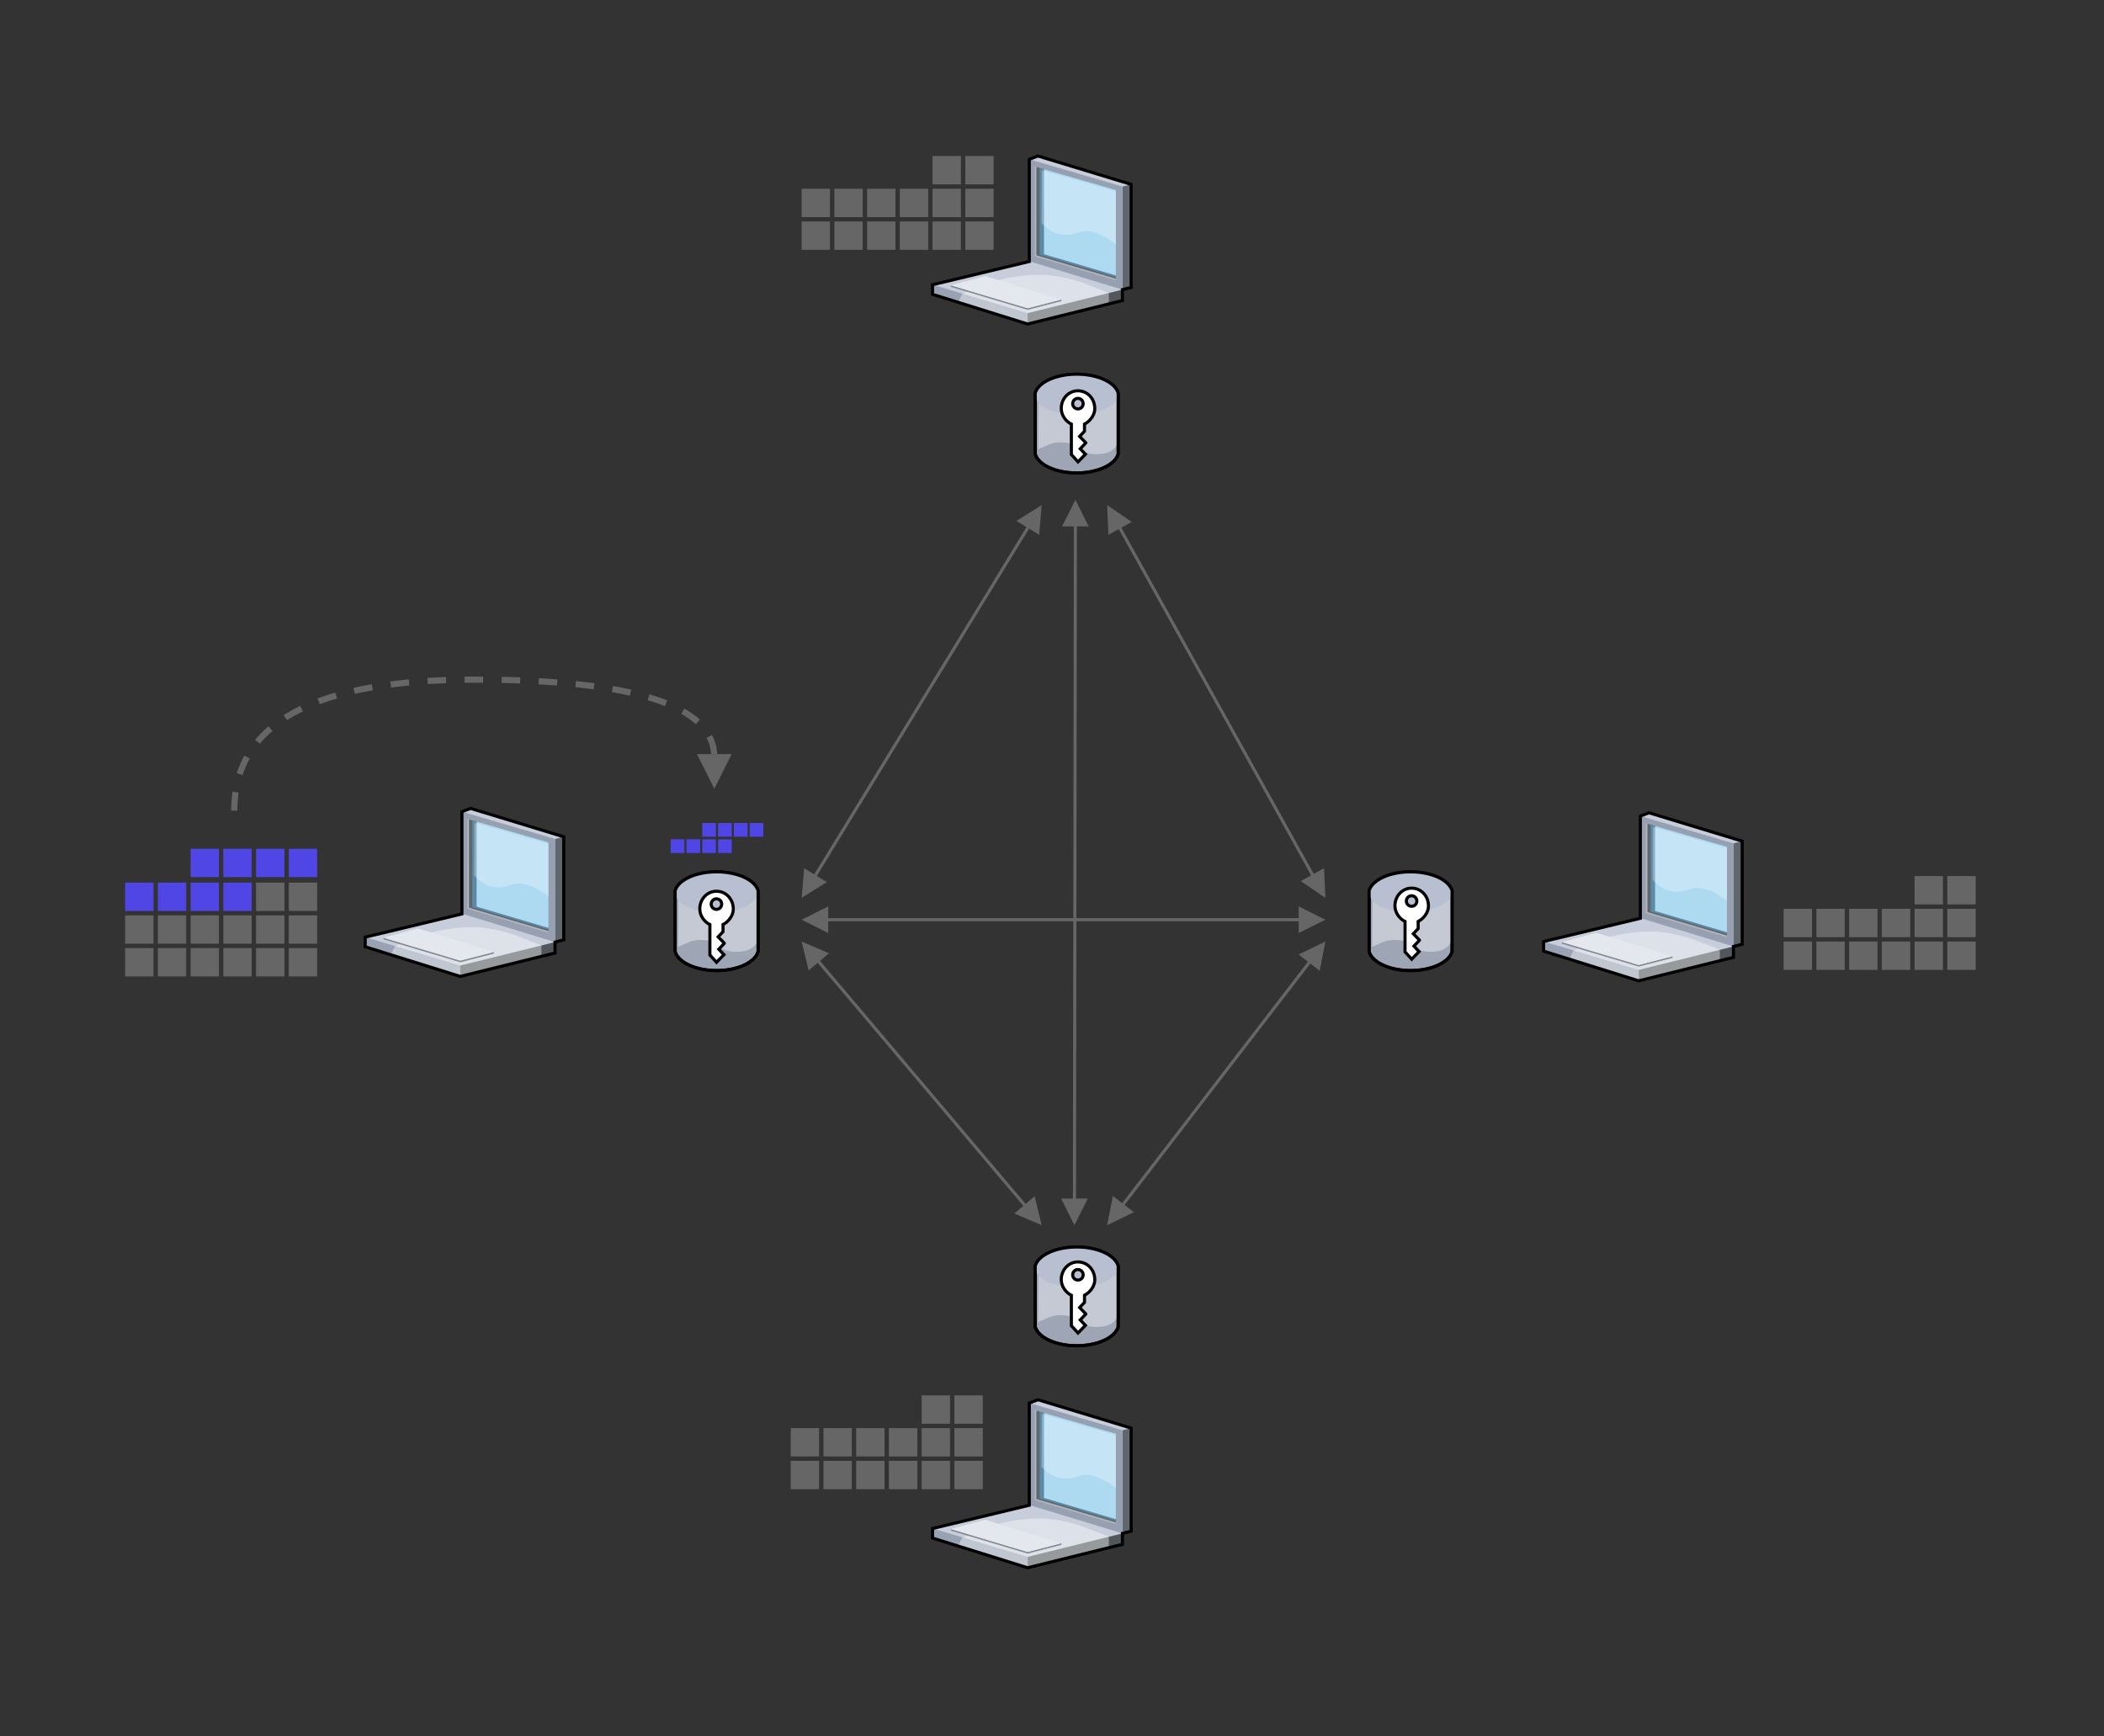 <?xml version="1.0" encoding="UTF-8"?>
<!DOCTYPE svg PUBLIC "-//W3C//DTD SVG 1.1//EN" "http://www.w3.org/Graphics/SVG/1.1/DTD/svg11.dtd">
<svg xmlns="http://www.w3.org/2000/svg" xmlns:xlink="http://www.w3.org/1999/xlink" version="1.1" width="681px" height="562px" viewBox="-0.5 -0.5 681 562" content="&lt;mxfile host=&quot;app.diagrams.net&quot; modified=&quot;2021-01-26T16:39:08.075Z&quot; agent=&quot;5.0 (Windows)&quot; etag=&quot;D1gRgcCXts0wxFnnGduP&quot; version=&quot;14.1.8&quot; type=&quot;google&quot; pages=&quot;8&quot;&gt;&lt;diagram id=&quot;oxf-hzIAOTWzhzpgfyc5&quot; name=&quot;Page-1&quot;&gt;7Vpbb6M4FP41eWzEvfQxt87Maip11Vlt+zRywQHvAGaN0yT76/cYbO5NmE7aMFKSSOBj+2B/PufjM2RiLuLdJ4bS8I76OJoYmr+bmMuJYeiGY8BBWPaFxXHtwhAw4stGleGB/IelUZPWDfFx1mjIKY04SZtGjyYJ9njDhhij22azNY2aV01RgDuGBw9FXevfxOdhYXVtrbJ/xiQI1ZV1TdbESDWWhixEPt3WTOZqYi4Ypbw4i3cLHAnwFC5Fv9tXasuBMZzwIR3++pPc2dd/xFfJ47fVnb7ic8auHDk2vlcTxj7MXxYp4yENaIKiVWWdM7pJfCy8alCq2nylNAWjDsZ/MOd7uZhowymYQh5HshbvCH+snT8JV1NblpY76Tkv7FUh4Wz/WC/Ueoli1S0vqX4ZR4zPRCCAwYtQlhFPmW9JpIbUBVPim9EN8/ABBFVQIhZgfqCdzAMBb+0Ccqk+YRpjGDY0YDhCnLw0ww/JKA7KdtVCw4lc659Yd+n3BUUbeaU7RESvB8xeMOtExTYkHD+kKIdiC6neXFGUpUXyrclORMbreIJzjncHEZC1hsokyRwlJWxreShNYS0Fle3kmF1fcuUXc8UYmCvmqHLF6OTK7P7LqFLFGluqmB3IFhER8xsBWM7YwLLPwitv5Ii3J781MPn1Uye/7HpPiQhAFQb6TSsM7Nb6FgOVvVpLXA7j7atudVKkEwZ0wyOS4EUpbcUCrGnCFzSiLG9jwvdWXHUeMOSLFFN1CU1EoKyBt2vN4WPNb3JSZ/QHbjX2URaWQSUyioAQ/oqecXRPM8IJTaDumXJO41qDWUQCUcFF6M2RLHkwFmDHRtCJscuI1A1VlvPV+tI9FehjtnoBZ5l0Ajo6FR3iXSC2HFO0zawpjoV8OQk/2K24MLv0YNlTtVx1hrDeiyHcTqx83qeY+UyE/wgotS3VLPfMlKp3k+lDObWi0acGi56aU4duPtyP4dQyA1Tu3LQWuJhQh1OPOjKvP5ac9ZuzxI/U+pW+f6rVHNH6+mRcWt8cV2g6pwpNyzEbjmzjY0NTXe6QcGjd9A135q4G3dJrwdgUCOBlnX+G3/fze3eOiT2HnzbVLVC6i/I4scHrIq8pyk2ba/e31nNr24NqLY8t33rLpkbSad30Db9hEsQjmUe/Z2iNpx6NUwEs/uIJaOfPQXGyhKUlaZbzBM6kra8/StEziQjfF5rmO048tk+LhTrJvdppUavTo2/MHnFjvtO92uhuFi8BfQno4XrdbYnPswf0zfGADkAspMMnX77fQM/Kg3YQFFNvgqJfd0Fx3C4oynb6J0IDbluvgHIY5LdDdS4oDPs4FCohSZy/n6rzWD9bHWXCSFTMkfcjyHVqHw/mF5up/WHvhlyOZxlyLl7AzQQSxq3nJ9aUAO5rAgqYCc4Aq484goOwZ3BMSZJTz1VOP2vYn14RAnbLFR6oj2HX5k7TJBgYAWVEHWeKs610d+M+MZyIi0ct5KWx4s6/G/EiMH8kcpXlOwQAV9P1dFdVwlkgj5Fq/HYvYNbEtzwqtzDXwnPzamJJxaib1lFMRCumIY/HJtIzi9EgecFlfLj0D2uYtcXrwFT8kCzteWorTVmKPALkaC7tqvQtf7Ig9oTmvO+5HwVyXEf5Hj8kvo+TzmOK05OtqjWnVnOnbBpdXaaDdO0Ssv5uKuT6/NLMHp0067tL/YI0K0H+/aSZOUC6X6TZ8QhwX4mA8ay01bcfGZGiuUiz0SF5wWV8uFyk2c+Q7XmkGRSrf7kWr0Gq/wqbq/8B&lt;/diagram&gt;&lt;diagram id=&quot;MNmE4z28oRA-Umgbq-MH&quot; name=&quot;P2P_Email_Online&quot;&gt;7Zrfc6I6FMf/Gh/rBMIvH9Wtdx/u3tmdPrT3aQchQrZAXIjV3r/+nkCCEGi1Vmp3WjtT7SE5kPP95CQ5dYTn6e6v3F/H31hIkpGJwt0IfxmZpmE6JrwJy2NlubIMu7JEOQ1lq73hhv5HpBFJ64aGpGg15IwlnK7bxoBlGQl4y+bnOdu2m61Y0r7r2o9Ix3AT+EnXektDHldWz0Z7+1dCo1jd2UDySuqrxtJQxH7Itg0Tvh7hec4Yrz6luzlJRPRUXLbxcsm9O/t+cZf+++P+5nZ19c9V5Wzxki71EHKS8ZNdp1P+4+uM36KE8llg2Xe++fPKk2N78JONDJgcLH9UEYxytlmP8Iyt/YBywQEED89kR5JzsutT0l8qB+jI5zfqoAKOhKWE54/QT3q3LXcs0ZMsGlipuG0oK01xQ1Rl8yVLUe18Hy/4IEP2kvAZh8O3ZjTjJL9+gMGL+xsQuxolEcjQL2ISyj9iniaqEc/ZPZmzhOVgyVgGDmeJvyTJd1ZQTlkG5oAI53BBCEEB+7+1BkvGOUsbDaYJjcQFzkpRNzyhGdxFzT7xEL5sUjuH512L4aS7SKSJMVutaEDGm4LkRfkb2qxokqiHHZnYQ+LnOU6aPDwD55NAGG5HfMvpim8PJr7ZI76TcBELBgMTM0GFw/m9EWkCgoERnpqLRdPkRPK97LtUBlAhICMLcZJQVowpUy3gaZd6L7BVN1VmjUIIPj8Cr6aI0tSBQQcppWEobjPbxpSTG8gS4p5bAAVskDuysKb7/CzIVOAclwjMwVjAn4ngLInghIUBVgZ9WTAunBmsYTPDki0/YF44BQ3sttGwjC4ab5so7MOJAtzA7vipyDWk8ot1NVdXdCdiWdLVmHoIuQsAStcUrizKV3eyIjSfoyEVsTHWFXHUtq6hyaQryWQoRZyPrQhMkvemiHtYkaMWznOvkZ2U17to6mvkAyF+OsbhOPbz8GeY0wc9o4LMDna/eFOwQ5+QkhY02LRc23wqNQ/GhVoyFRe20d1kqfJAK3d6Q3HhfXJxeS5s29HP4RcnY9IFob3BYDmPWcQykJYJyUoMfhHOH2XFyt9w1oaEZOFU1J+E/AkL7ivTgibtjZIqKlU6+DlXnaQMpU32ajHZ3WsJuctXrR4JO8Wt183piTm2PW23jJ7J49LTd3F0abhxNR820vZLMOiIcNmtWZQ65MmyNE8F2+QB6XgqMakH+ApyrD+GnLeGBVtmWxvTeWb+9uvb2e7hyYmkYNM94GloUuw/hpSL5hjsuN0c4744x9idbSk+lRxD81QvV29FjvNJzjHkwOF87NiT/Us/vCP3xRR57hida7Hqc/bm61Xf2ahVWtpTpupI4sJVUZI0hQaGvd41i0z9xSh5Hj1cjDJeU346/WB9sEwFY7AWlnNtD3lGMrQzktXzHyncU1/Sc9n5dsJ9Z6SL8mF+YD5EKcXQdlHYujQik/eGCP5EpJ1FvAsjUn8J4v0wYn1gRhykFVwGXGbgz/1XWqpdy/6bQfj6fw==&lt;/diagram&gt;&lt;diagram id=&quot;NkQS50eJOSYm-STR6VG8&quot; name=&quot;P2P_Email_Offline&quot;&gt;7Vtdc+I2FP01PMZjWZJtHgkb2u50p5nhodOnHWMrWF1jsUYE6K+vhCV/yCaGBOPNJM5MINfSFbrn6OjqmozgdLX/LQvW8TcWkWTk2NF+BL+MHAc4riNepOWQW+4QwLllmdFItSoNc/ofUUZbWbc0IptaQ85Ywum6bgxZmpKQ12xBlrFdvdkTS+qjroMlaRjmYZA0rX/TiMe51cd2af+d0GWsRwa2urMKdGNl2MRBxHYVE3wYwWnGGM/frfZTksjo6bj8FZM5etx+W2OwOnydAf8fJ73Lnc0u6VJMISMpv65rhe5zkGxVvNRc+UEHcJmx7XoE79k6CCmXNBCxg/eqI8k42bcBGSy0A/vMjw+KmAo2ErYiPDuIfso7RshSzFNUBBAq17sKsMoUVzDVtkBRaVk4L8Ml3qiIXRA92B29NaMpJ9nDs5i7HB6I0BVEknGMgk1MIvVHzFeJbsQz9oNMWcIyYUlZKhzeP9Ek0aaRA7Etf4Q9CRYkeWQbyilLxb2QyEHFDYkPFYvhT6PBgnHOVpUGk4Qu5Q3OjlhveUJTMbpek3KQQDUpnIt5rOU0V/ulFA+LPT3RkFjbDck2x98v0aSTDs6LdABeA3rkNqHHfUGPWqB3Ey4xYmJachlomNyfWykRIhTQhhNnNqua3KV6PfZdaIOIdUhGyOYkoWxjUaZbiA+7MHsJWz6oNhscFKHnF5JLmRqQm3RZ0SiSw9zvYsrJXEiEHHMn6CBsQjjSqOD21ZmgZMA9TwScvpiAP0WgPxF4eU9wMDB3BDCsLLj9ysKCLT5F4SxmQGQwY9xkxk1lwuuWCeFFZMWnAldBKtis8xX5RPcylEdyVSTBtr2Z4JMJqbgzO15NEZnNbHH1CAjWuVoJiKvzuQok4yYi454A8X9pQGx7Ou0VkILpvwwg425Azto0r70PNvSudWM098FnQoKVBSMrDrLoe5TR55a924XeF38i7KJPREmNM9BBHnZO6XJvtECwTgs0buZXuihQE06/J1roQsInL4bkBcbQPH4PzwzQzYxObBvSXWFMO+6tcX8dGULKM7q3dmTxXWTKz70my8h2LMeAELRAiIHl4SaKrm35vQHZVobqTpvd43VG2jx5/EP4mOcR/syZTxAE+r6lkSgIMvTpGsAGCvVosIzHbMlSscSZXJ5HWP4lnB9ULTrYclYHjaTRRFaWpQwkLPyRm2Y0qaOqy8W51gYZ150Upkeb6lXbd5rEKMmq4SNRo2z9tn3bH1vYr4MnbKdRUZ4eZWmi4sYzRd4snopJLwlX3arl5k5PJkc2bJuFpOHpSJNigm9gDno3zLk1WSAcG0xBL0h7O77INs4PRSHuUqZAYJ5EzPJM30zB74Ypg2oMdFFDYyC+WGOwefJE4FrMKVLSWzHH/WTOebmnb7l4XF6ewSLfu5hFPrJsr+LySvtWl99b72JtdcNaalxyT+fB8sbd5siviWgA8HpfTZLbk2lViOpOpsFbMujXV9TOeRSCZsh9wH1WR4BZHWl5BA1b8mPYW37cVsYclB/OB+YHBMZjh7ank7flR1tVdVB+wA/MD+Saqa49MD+cturqoPxAH5kfADZKMMgbmiKg1yRXhbrMccsT8ckcVyfG1SR3kBPRNQ7Spia8+iCNsaku6LbJqtNZx721mOAPLCZu43Q8dLLq9FvMfddK4prFW3ixkmDPXP/mYfVcJSlOz6Wu3VhJOr9feWslcT+wkuDmNtebkog/y6/U53Qq/zMBPvwP&lt;/diagram&gt;&lt;diagram id=&quot;1WLqPU4IaLW9Q0mlja6C&quot; name=&quot;Incoming_Email_Online&quot;&gt;7Vpdj9o4FP01PILyTXgEBrortdJI09U+ViYx4I6J08QM0F9fO7FJ7JghwxDY7ZSRBrjxV+4591z7hp473ew/ZSBdfyExxD3Hivc996HnOLYTOOyNWw6lJQj90rDKUCwaVYYn9BMKoyWsWxTDXGlICcEUpaoxIkkCI6rYQJaRndpsSbA6awpWsGF4igBuWv9FMV2X1tC3KvtfEK3WcmbbElc2QDYWhnwNYrKrmdxZz51mhNDy02Y/hZg7T/rl+ec/6Q/6ECT9/uzJov5h+Mnrl4PN39LleAsZTOh1hxbgvgC8Ff7qOQFmk0yWhM3FYcEkK64EP7b8Tic9xw2KV90UrMR70XchDV8hRiRnw3wBCOcwe4GZbMMWutD7MVs5rTQXbqcHiSWFe25f0w1mBpt9zGlGnuFULDIhCeRLRxhrJoDRKmFfI+ZBtgZ3wlZCEWPJWFzYoDjm00x2a0ThUwoiPueOxQSzZWSbxJD70Touiw8A9xrHzgBkH1nDwg2SDaTZgfUTo7ihIJqINFt+39V4K0zrGmUlP4GIlNVx5IoN7IMgxBvI4TYAgDGLLfGVZHRNViQBeFZZJ9GWgRwLdFS/VR0+E5KKJt8hpQehGmBLiQ4vyOiYq0AFZWGbI34rxbAwiWWLBSbRc2kSDSqOyOBnAExikK+Pi1QpVLFbAs3v+SowZxADil7UwUygia6PBBUhKOjha/RwAw135pcVpKJXXQi0gTxtIMcfqQPlZJtFsDEQ8zI41JqlvEHefsFynoqS5YgVQY/OupyznkHQNBLL0P8MFhA/khxRRLgELAilZMPFIk/LTLREe06TOiN13aCcyWYZamgO2VKMEtZMZjpOX5ZVUr6wzX7FE/AgQjRD+wHTMPhNKGaXkjNSIbKbkjO0m5IzGnYkOf5vAt8OLm6BXjBwfAVAzzMAGAx8A4RdZY2g2y3F+PFvNsbTn73Em/YSniGwb7qXGJ4P7BVzTXrSIeJ8ABayuXUVRwWWo2ZVb9TKUWFXjgrPO6pIvDCbvUCefwV55eHEqu9vrBYMx5qONmh9UmjNYmqUyUbM6LpJlksUwcGWiWZe/Ndir8cpzf/eFTTDV7lgDxvQe0ETer8r6EcXKafljp35vIVyMgyYEHkWLQ5lA0Q+snyeYIIsctxZLaVa/+fk0tYPIX7TU7Z7S7207T+C2Z1g2tbrdLizYtqX1a9aS+aCLJhg5my1G4DwIGIofmDNPEOGvq9qg0FE7duq6CUFrHfXrGr1qAiDPEdRi4qUUjb7v1SkjhUoWT24tCJ1pMBxE64NdKWKlD6PXHCnFSm7RUmqzOUt4rzMGLfO+p6Ojxs2Q9sQ2fLZ0fUj22+48Jpx27aOrJSnZad6fbqjaPauG84HM1pno1f06zveIGwVr1cLqbM1pooYMsfzC/28AH/MGth+uq9vAMwbhXnxarFRsN+zL2B3jNL8VPauUbRR2Ty7f2D34M29YOZ3WGtyLLUG6RjOBKYjgdtZ3jcVm+5KD+cD08MN1GcMpuRxW3qYSmwaYLfli3eSCibW/F708INQVQ/PlY8r7kYQUyFO83qr8sG1KwWXPZJ6gRBsBm48WIMs/hZnxQ5Bxzlwhw/hmNlZnxix8WvXXMcb+s4pwnRGDO046coHkTVayC2LcpwMO6KF3AS/RovLg5HHfc3nljXkUmHYPgoRaSBoWdOp1eUzJT8MFEA82zdE6qiJyKgrQEylv7sKufuBhdzz1Dx/fMJ8fRlnX6uf3ZWHiurHi+7sFw==&lt;/diagram&gt;&lt;diagram id=&quot;Zlb058e1-k3gqiQddxm3&quot; name=&quot;Incoming_Email_Offline&quot;&gt;7VvbcuI4EP0aHnFZlm88AgmbVG2qks1WTe3TlLEFaMZGjC0uma9f2UjYlowxBEMyhIcEGqktdR+dVrdEBw6jzV+xt5g9kQCFHUMPNh141zEMYNgG+5dK3rYS27W2gmmMA94oF7zi34gLdS5d4gAlpYaUkJDiRVnok/kc+bQk8+KYrMvNJiQsP3XhTZEiePW9UJV+wwGdbaWupefyB4SnM/FkoPNvIk805oJk5gVkXRDB+w4cxoTQ7btoM0Rhajxhl28vj8nL09No7BDj2yqmUc/63d0qGx3TZTeFGM3peVVz5668cMntxedK34QBVyimmNnzb2+MwmeSYIrJnH01JpSSqAMHXrLYOm6CN4g9bDCjUcg+AvZWdO6HeJp2omTBpAmNyU80JCGJmWxO5ihVw5v4bJKIyQdkSUM8Z80EMPS068xbpAOLNtMUr5qPaYw3WhLRxfcExaus5wSHodDeMaCuD4d62nlC5rQkd0YjZq4BNwIbK9pIqDlgcrDDAVtAiESIxm+sH9cCe+ZWD187wDU0vnrWORYdeyuaFWDY437wOPqnO925h9kb7uQjHA4rHG6HlBsnW4fCPvavZQptZh1oZ6+iyJ7y/1nfsRD8i0JMEqbmycMh9wdvw4Y7lvsx2faxQixhj/mDlgFVCZ2iv/ehSUZihIMgfcxgPcMUvS48P33mmoGKyWKynAcpljPMtQcPvQwPQUoFcLi6Cg5BSGcHh6k4oGwIEtMZmZI5IwOSLuTMIz8QpW+c970lJbK/vJj2Ux7PfZPJRjgdW6YWzQPRYhwS/+dWxBvkThf0zSw6CLxklg1LxUQOV+E5FCgh4jS/xSj0KF6VlVV5gXd9JjhbU9zftg40vfACJe+zRV9WyKw0RZTrKBK7pNZ09WPUJmQZ+0hRmwFmN9fTMWT9IRFljcZ5QGmPAWzNsEr+Mk2VBBxbhI1SjGiLBux2Y0T/+ZHpeP0KDkcFBxNcOTg4hxf2lJkmtRBhBsM0HbhVayK+5/fGQoF+FtPZjqWVFxUEvUbGc9synnvYeIuUkVF8v2JTTwSgRcqhF2Oe3gD1ocStCtT3km81wVZSp7KOZC4lkwn2kbZkRJpkf9XNuRSrT1lITi0agKO43qzYcVttub53EpvqsG+w3OQwmzIfMHIydZrtvDVMbplS9yBBlC6uzKCCwQ9T6IUJE0ixBhqqpQC8JF8C8EWY7REm0OvhcGXGBFVVqTNS5piMGWEmbLSRh0PNZ168Yc48AIauVeaGChIFl2VRqLggTfBf+ce8RnGfSwfvrmMUahR+6CUJ9htUKfwly3E+W5UCOrXlBCj5tWmVgnWsUQuBpHZPlYL5wHsrNMtiQLJ/MrvhSsPPAbjVeNYSCDAP8VeOXUFW6RfdJENfnzUA1mJTZLJqxhtlrwaMB95DcGzGeJHso6HCGlHKNgeJkM3BHJn2vdViIm2Aci5oVGxuqvY2MtDPR2BVJbKrwsO4YXhAV9r76u6V4bG//Kb45jJ4sfZCoQo1fxY8LKMcqHZ7navBw6nd/nAzvXu/Ix2wFA5xxBFN8RRH2iE1PcXZdx77WbZKtmnW7WlO3SrVq1XyrpYPdECD2mWjtPvcGfZpxzsrhLxIg4E28+LgexBn3ldybOjcuX0mZ30CjEoohYbpWMY+fmqLh2yR9ggUALPiKoG4rFNKxNy2mKiqsnk29m/MDTxqKT4cjdK106ZLbGm9u1aFS3qqR3otOWR3UemM5/cnsHqjaHExis9PWsvrx61ZFnvO2Q2jjpZlhY2P7426WwFQPuVtme2FuY+qrpTqHOeEHCfVHHH650GcacqI253iH4E5067FnKKyMepqFTdF3bHlGNkmEIoJ1Iyzvkc7JRwRyj5Ojm7ecI5uWlBzpBN9eOU8zDh4k/LSCHFvGCEWS5nE5ldcmHGujZAPVwZ2bhgh8m7dcNS9+mXh0eCm5Fdefem8GkK1/HvRrNo4ePvy0qwBb5g1TOnwaPfroKuxhlr+/bA5fqedvErK5KF1dCZvW3Upt6mfWLc13Vq18mWptjN59/Mg5eK5+ReGZAw9dF8AXXed/g/nv+nDP79G3uNdt+rC4lVjkX3DsciylRwHtncayT7mP23d4in/gTC8/x8=&lt;/diagram&gt;&lt;diagram id=&quot;RXJAZhQ5WM3v6VNFWh9J&quot; name=&quot;Sending_External_Emails&quot;&gt;7Vpbc9soGP01foxHgG5+dFy73Zk2k5l0p7NPHWRhmUY2qoQv2V+/IIEtgVxfGjnZpH5IrE+A4JzzHcE37qHRYvsxx9n8C4tJ2oNOvO2hDz0IAfSh+CcjT1XED70qkOQ0Vo32gQf6L1FBR0VXNCZFoyFnLOU0awanbLkkU96I4Txnm2azGUubT81wQqzAwxSndvQbjfm8ioaes49/IjSZ6ycDR91ZYN1YBYo5jtmmFkLjHhrljPHq22I7IqkET+NC4xhzeJegHxmbPBbZBDyub6rBJud02S0hJ0t+8dCfP46/fQLJ0/ruPvon+ntzP76bqC7OGqcrhVcP+ql4yO2MiWdJWlKWl3f8nyu50tseRH75qYf8RP0v+0Y68JWklBVimC+YpgXJ1yTXbcREI7OfiFWP1eESdv6kueRkK+NzvkhFAIivBc/ZIxmpSS7Zksip0zQ1QjilyVJcTgWCYg7oVsyEU6GSobqxEIjKx9xu5pSThwxP5TM3IidELGerZUwkjs5uWnIAsjU0doQgsFONSDfCFoTnT6KfGgWFig2VaSBQ15uablVoXpOs1idWmZLsRt6rQXxRgjhDHLBFHAYjGsbPOCLpPSsop0zCGTHO2UICX2RVVs/oViJYJ8/kgLPsEKUWf2zFU7oUzbRrSGZEhmZyYottIs2sP6U8p9u+0AP5rtTXJX2DBn3QsekLgE3fIOiIPvRG6NuQ6Brs+X3oNQh0UQuBft9robCrDHS7tefh/V9ijIc/vnxEGrCpi5bEvqove8cTOxHQZAcBUXstHOnmzrMABTzUAAqB04AKuwLKPw5UxqhU3ngtFl5o8eqNnlRVjIv5TmLHFJ4aPmrJ+qDRtptpq01aOWP6JpvN6JT0V8I0i/KvkXt7izgxaQ6r8LAWAot617ep97qiPrjIOR00hJPJCc4pOBBG5Dq83OD2KXsn9nmOEvSB8YXdMnylbukFze0+cm2gALqmXQ7+2GV3dhm+arsElxUCTvbLiEXCLQsx2wWmaX8qSHzHhvlrLdy4TWNoMdBdaeAqDgpOKARUFnoCwFWmXttsXWiYLQxtUFsw1dXP58cUWRA21cVyPmcJWwoTZBKyUuY/COdPqsaKV5w1k4As46GsmO7lLiITKidWna/LJNFVUFhGcM51nyhl00cdVN3s3LLdkMRWBfaI/itB2WTlJMWcrpujtUGvut7Lt1EtUQyyxDoSwlWjemXU6HcD3X7Y7FqwVT4lVteS6t2Ef4P9owf7vS60t8obN0XJ/VA0AF62rRtvu0FPys8JBg1+x4/FimlWHHLNmkKtctJR3xZrcCeuP/Y6POBDABrm4Orrmjm0bcRQZ4bbdsJ/UXnAdywP5BnvjtDTRcAXE0jb8dZA/aRt+XPvwC8r9K4JwYs+ivtznMff47x8BVh7cBR8CIciLvrEVIxfu4egG3jwkGC6Egbwm8JwA9+ShX4nNTZqYVeyOOGse3kyyhyvYe44gfSOlv2BchWLQccZjZwuK7XA2Dmjfbm+RsnAZmTQFSFtR2rDWq/r7Oigabf5+9sycs84BMCWistVbVyv660fAs7h6tIzwNbgVFuAb5B39FCg3/qBae7GQB0fEVqs+7VqY7e5+D8JBQyMTb8DLhOKNZAPriuUd1JJuKI23ODAi+JcbVg1ftONLtaGuNz/8qxqvv/9Hhr/Bw==&lt;/diagram&gt;&lt;diagram id=&quot;dcuNLfijvpgFvbKWeC0h&quot; name=&quot;Device_Syncing&quot;&gt;7V3bcuK4Fv2aPEal29blcdLpzFTPTJ+ukzrVlX6ZcgcnuEIwZZwE5uvPNtgEY8BuwkXC7oc0CFkyey3tq7AuxKfnye9JMOr/HffCwQWnvcmFuL7gnFEq8L+sZTpvAWHmDY9J1Ms7vTfcRv+GxZV560vUC8eljmkcD9JoVG68j4fD8D4ttQVJEr+Vuz3Eg/Kso+AxrDTc3geDauv3qJf2560G6Hv7H2H02C9mxm88/+Q5KDrnDeN+0IvflprE5wvxKYnjdP7qefIpHGTCK+Rivw7s5Y/xndZXX6aT21um4e5yPtjNr1yy+ApJOEx3Hlrc/XjT+vq/0f+u//3259BcRvH3S65yeF+DwUsusfzbptNChI9J/DLKu4VJGk7WARf8LLrThrfLFjJE8oXxc5gmU7yuGL0YZ7pg4vz92zuKYA2xet7cXwJRQt4Y5OR5XAz/LiB8kcvoF+QF9dLKRBQh//4KfoaDb/E4SqN4iB/9jNM0fr4QV8F4NCf6QzQJcbKrfvqMN3HN8GVx8W+D6DG7KI1H2DpOk/gp/BQP4gTbhvEwzIbJu9yjlENsv4pf0kE0xG7FQqLZpf1glN3Y8+QxW9/kPkqTaEIGwQiH/ieb8iEaDIqhL7hQs39ZezxMl9op1Tc3KLqrjURYBnwb2TZCrjVRVoGhzBilLYcSAXBpEmalltJqZZiipsIHJQnXiiuGF0vgRlapAZIIoxVVTHCqQWp1IKYwWU+Vt36Uhrej4D57/4b4lMlQIcomSCpUWEuYFaDljVSf4aCAckTMWIRLMqBWCinKiHLESzGrjVBMKctVBVGLA3DBBcvhMlVEN3TZO6BCd2v/gFRRjCA/qJwtXEF5iSmScqLQIgAglWQheEdXvjHdyheMaCOtkirDhgHzeOEb2+EpORHa2tnSzKyzAY8BtbQDFDh6ztJKRoXWAvzGs4FlPimeC7t6ADwLxEARicE6tYxZymhhAR1FzHUTeUjEFqkVAlZaY+beCNMrNtIvQF23kUcAtC7a8QrQRbqllYgWkEkghgIHoChxIyy4DRlrMWQNtapniPIO0Tq16hmiDfLtZxt7FJAJILhQOaWWY+yhC5a7ClmXya1Vq54h2qCMc+6I1qlVzxBVjiN6BENZk3P1LPxoc06nYdLVM0S7nE9d1tUzQLucT53O9Ss2YW1O+TTUuZ4h2mWE6nSuZ4C6nhA6/d4CvwIX5no+yAGd6xmirqeLTq9z/QLUNDCiH98ivVtaTisCRjCh8n1vq1tmgVhOmbAIBKCIdEXQKEZrhGFKZVCgWhXrJK0ZRylbzpiWCvihJK1dV4Z7sG45nbZlWjNcAZQyEvFV1W3OkkhuJdcSlGASl0AVsg1dDgCZ69ruGJABEQKXqkAfUnEFtOpDOgVZC7LfdZBxSqQUgLZDKCMA/7oNmevp7WNABgRNmDCWaUYlqka3EXM9f31IxIqfChJuOHqAnKLAZZGLcBUw19PTR1hiQBijRmsjJKcG/5a8Sb/gdD05fUJX0kc8jeu56RP6mV7ieZTfHe+WvBCKGJaHwxSULkmZC0EWBTpmmao6+4oTBpovdlZUxSwoQZykMZIaRIzag/0KFVx39veQjcrJtHm/WfbD4QVcojANjqabwHVf/5CINdxu5hegrocCRwC0breZX4C6HiocQafOVih6IJJaMFwZ6/ZeFXA9HDi9UvUMUeV6QHB6reoboq6XEo6AaM3eBq/MpGpz6NFwa4NfgHaRSd3OBr/w7AKTGoXrmwVtc2DSTOP6hmgXt9SoXM8ALYKuNgO6aYm6ChnvINuwBh1FzDSIJF+7RzXuul0bEEimWFZXzuhQ3iXAGSeKaokLGxQHq6r7dFx6WCMzDaLUExUiOTPEKkGNzZ1Tt0uNphXhIayHzMsA0LQiANyA2DmWGp1/9OwRAD2rUqPzz549gk71LMJz/umyp1eqviHaipj9Q1rVN0RbEdJvR/ScSo22wW7Sc8fzrEqNthV7AbYDek6lRtuKvQAfUbi+WdA2J3vOstTYhlMUPqZyfQO0Swb5VmpswzEKO65BNxHjTY5J6EqNG8W326lwjtYSUd3Uk+FktUQgUjCJZmt2tmaxIhYH7GXhhBWG6dmxT1XL5lClkfMWRBM5mc6j0sh5C8KFjYidYaWR8xZEC3WAnlOlkfMWRAt1OtWvAA9najFk51hpRHl3iJ5VpRFn6BA9o0ojztHheU6VRi5aUDquA/SMKo1ctKBy/DGF65sFbXOy5xwrjVx0yaCzqjRy0SWDPKs0ctHmdI+XlUbZwFH1otLYC9LgZzDehvnxK41Ma4Kr18zWblYfU2UfOHOpePZLPCmBCVbVx1wT9I5BLhIXqsoVHMQqBlJrsFIIqw5WIYMGaYeOLLuShVtJ0DYrzZmyZnHiT84VTYkSQllh8XOkUjVecowrDVIaHVd25Yqk2e+hLUCuWFaPQvJMr3RG6GR6RYBAKhiJH6k5Y1wnS4NUTDjs/ZYk8VvGj0F8/1RmQxn3ZXDmn3zPvzrbAhfOcBMN3kcMknR1xlnjUqf5XYa9x3BP+C5BBLQKSdGWhIMgjV7Ls67DJZ/hWxzh/bynfagmoC1oarPnlquVtA9jhFsNjIFlVhVmqRh+HL8k92E+4jvyaydBZFXuKpW3EQmpCKPAKJVKKF141MUcKObHMK3MMWPXQlofIVyDVFFHuP0RbtMDKhZnqyJVMg/I2OzAAg07Ms4YIg23lM71FVe/MsvBOdcgmdVx7oicowSNGxTpM7Ub57hVRAHaxswMY2BfVnPYRJZOVVRGHZlzDfJtHeeOxzmQhBvGLSopayRIfgjSndi2Nnnedse5PTpzdVZvL3pOME1KlcKVzTYnVnSqQRqrI90eSbedDjUqaF8OXY06PTjpGuTD9kM6vo10yJ3bfMI4SfvxYzwMBp/fW6/uX5LXLH0ym7IXjPuLN2XC+spFIOL9WGoKK8dwYTS7vCllVTM15SKzlGC8rI2ez7OyN41KYoTWjAOzglnbzOgiNYLpUrdR1mG861dlyhJAb0ABCIEMER/4QlvHwhfzO9/zemoQlSfxy7A342+Ws6spPP5qwq5Z/THG+aJ0mt9Cfsvbk3z268Be/hjfaX31ZTq5vWUa7i63n+FXnGM4La+V5R9amXVrqnC/PpKle3rV47eH/9jxRH6Pvl7DX69PXy4buHUz+obJ59cwY3Gu4vpBb6b+6LLyoWWgBisZ4AUAtSni9WngtQneKrorGd/44SG6D8k4RIWJAJOncPrPKEyeo/EYZx1vIc4K0W5m/w5IDkHLllAUVfolejBKCru7TJB9nNS4lh8NPLCOH0fih+Qr7rmuHlt+bH40cJY6fhyJHyDK1l6I6sOXj82PBgXDjh8n0h8SDmlf8G0Sx+myN5nJ6++4F2Y9/g8=&lt;/diagram&gt;&lt;diagram id=&quot;1u_uUGTGsHjhgASfr9Wd&quot; name=&quot;Device_Syncing_Server&quot;&gt;7V1Zd6LKFv41/XhYNVAMj0ZNYpZg25qk9eUsRZvgEHMVI/Dr795VYJwSPd2xIzG9Tp+Goqhhf98ealPgN14cR1fTztODM+n1R98Y6UXfeOkbY5QRDv9gSaxKDF2oAn8a9NJKLwWNIOmnhSQtnQe9/mytYjiZjMLgab3Qmzw+9r1wrawznU4W69V+TUbrvT51/P5WQcPrjLZL74Ne+KBKLUFeyq/7gf+Q9UxJemXcySqnBbOHTm+yWCni5W+8OJ1MQnU0jor9EQovk4tVLD8Pb37EtvO/K6fgjv1/bgb/qMYu/8styylM+4/hOzedzfa5M5qnEktnG8aZCKeT+WOvj82Qb/xi8RCE/cZTx8OrCyANlD2E4xGcUTj8NXkMi5PRZCrv5YSYl5cwpIvOKPAfocyDOfTh4sUsnE6G/azq4+QR2ruYQLtBGKddpUPrT8N+tIHmHlHQJT5A7P5k3A+nMdyXtmKnk84onZ4uXvhhZGUPK9wQGWk6KSf9ZcsvcoeDVPT/AQa2HwQfUHh6VSCp9nS6WXXyLoKibF1SS7qsiErYlmabO6RFjyUtvl9aKKIAjEC10+2Pvk9mQRhMkH3dSRhOxkjH2ZOyNr+CCKm9SuHs5kJK2XDy9Bpft1g9mYej4BGqZdYMeQyW4wkHNo58NLIaUHwaRNqo8wRN/yu1JhiNVrTGkH/e0Kbf1wz2JuCmqRm2ISxCLcswbSbW4AfrqFFbN3XdNg2LGsTaVhxdY6bBDAo364JZ+g5i6Bq3TIMYlDNiCt00jsQTfT9P9hizLZb8mXXbQFm/1I2yOCKaDOCybMBKp4LYOtf5OpwMwDKobVrcoIZhM2MLThsaYJxxmmJlbcP5SpV3R1N8af3ReGJQDchBdKmynLA1muiEaQZ4AiGAR3om9hPVeePcdZ5TzbR029ANBIYKmmOVN88dTJ1p3LRtqZTokS2RYzStc0dTMAiUdVunhJsmF7kG0z5xMJe+9N3BzOAShqYTwolNqU0oybzeacJFD1jmf1K8slaIJmzdtiwVf1BzwzHmC0567nDuW9rkC84D8j+fFM4ML11oFhGYYgNxW9wWJ43XARmoT4rXgdY0X3CeeqLow61pvuA8IFP0SRcaGV5caKCijBCbwULDzBI6J4rX2eds9lnTfMF59lmbfdY0X3Ceetrm6M5xT0Y1XyuN883bHJhSzRWc7OzTOntyqvlC8+yzOntMba6WIRl454vmPlObLzjPPuezx9TmC81TT/l89D6BXK1R2KlnfD7c1OYLzlNPCH20qc0Xmgfkg460uXlP1s00NGFxyo1039rmZleh2YxQbgMKAuRjbkkZZGhb3KKGgTiANeW7xGxSBiK2GaWmbgh2LDGfep7mPTya+TagRENUhTAMSwd0je3tybqmM1tnpi4MTnXOdgD2SpX3B+zUUzF/ATChcc4MziFmNJghyHbMeEKA8VNPthwfMEY0XecCXAY3LC7g/ycN2KnnU/4CYEID18Utm5qU6Drd9mGnhNepZ0yOiFcadEBgZzEI+hgBcevZNq8ThevUMyLHVy+hUUos07S4zogF/1+LIHMF5jkkRH4vfMwjmqeeEPm42DKPaB6QD/mQFbTghmbRdO1LhGGuiZhxri0fvFGbGtvRvcE0Kky23CixLWNONABJtyydWAAXsY/14hg/9W0r75B0UkR6fdsYvt27BIub9hZeJ5RW4qee7zgiXgduG8sVnKeeDTk+nPu2jeUJTv3UcyXHt6ZSOyHs0IktLGZY9knvPdFPPVfy4eY0Z3ieei7lw+1pzvA89WTL8fHcs2MhV+7x1LMtx0dz346FXMF56umW48O5Z8dCrtA8g+0nf2Rqc+Y5zzixc5itzRmeX4mft41tzuD8Svy8pp6nCZg449TO2/p3ongdkNn5+nDia9Jjb2uuABSpQfGZMXJh/fk/o0wziKmDTguDCdvY3n1zSp9OzLamntxjRnyWq3Oqgy+TH6XV1x/M6wRXFza3qCk/n7bt7k7oMaM4gzyOeAXOPC4GxRlkal7D6xM+ZhRnkKnZA+dneswoziBVs8ea5mu1J84gGfNn5jRneJ5BMubP7GnO8DyDbMwePD/RY0bjDFI1e9D8TI8ZjTPYo7MHzk/0mNE4IN3yydH8TI8ZjTNO7HzGx4zGV+LnMz1mNL4SP/l6zGiccWonj48ZjQMyO7l4zNjrhJ1uZ/YW4n/7MSM1TQ0Ud/mrjNkOteWLdhBHMWJBIKULyum2IWamBgGx0JdZCmObKNCIbVChm6awdc5t42g/0XZAzuiLKb/HFGbrGnhkw2TUsC1K1x9Im0QzODdsbsN14NH2+ui0iHJAMuqLKL9HFPmjjhC5id0/9Jovi2IekOf6IsoxLAoXHHhg6XDJUHQ5caYckELrP/YK+MPzSI7RxBuuU2Ed9FVk1JXsR+bf+i106OEyGL202JmGmz3KwpVKapT93taP3f8euKu/373rl87Tsml/1AmD5/U+d4GS9vB9EsBoXvI7xNSEaQuT2Ph5AGMjv0OpxmxTUCpsahuZN8qan03mU6+ftvgC+85OmNCzH61e3xvEdUOjRFBCdIMbZhZCZ32AkP1+uNWHpNZSWn/AtgNSfF9sey+2MWqBFeFohlQ6cfMDxcATjHosG78IYorfpJtlabrFbEKUpWLGf+nl2IQ7IAn5Rbi/RjiigU8TWZbM+D3CMdvQDAEuEb0vrOHXDRwUaSvfKDUs4+8S7oAs6Rfh/hbhhK4xizIbzJNt6SJ7B/x9GffBLvWAPO4X4d4tgNvn7N7FwnFqamuPATd20HywiTsgEf3FuHdj3Ntc2GN83iuI22NIj824A1Lp78M49hbjgDiNtMPJNHyY+JPHzqj8UnrhzafPmCmRXfY6s4flyTpb80lEofGXD7sTsfFtO1i7ru402bRJhxKR2kSD1bFpmaqfjc1mRNcsbpqUCWpzatuH+VogRideqfaEFWa/O1Vq2JqAIMAQgnPgB/+DCb3ZFhyokb+vMn2Wpw3hZNGf/jvrg85NTyk/uON9K51pZEeWT2zQ9/1+1ZAc4KOlFvSn5ec+KkNqJx86PWlDyaoFI+sAjzZYsURvL212U2Mn6NuPoDdYMPn1K/D62qwPVjcIY23Yj/996k/HwWwGvc7eQH6DKZfyzxEZwQnT1k2ICeuJLZJQomXue5UkR/uKKiUHuNUvknwYSTi+S8tPgCYHOIwvmvwlmugAv7n5WWFDs+yVP9u/8vK3OWPuelBtjMJUkGvcMf43n2QX/pkFCZQWoAIznqKXi3Dkp//KVrpZQSErgXF2N2tBmeouK95gLWATvrVO2LHP6bXAZZON46DXk2uCXVuyppP5Y2+pDa9RawI3ARnTWr9PKPp2uELJutWxyHb4smNVkb3K/u7csXY9uz4Kd4pf3Pkz7hjk1Liz62n2BurvQ6bXebKLUl/c2Y53bFvLPnWU/QSB+dH0YfsjnSN98GOPsDjR8Fe7l8851jedULK9cW3jEx98x07YjW98vJER+jOpHvAM9khStfZnzE7oUyjWAc8O877DW5FhG5E8vrBmncErFK/h9Qk/hWKdwQsWe+D8TJ9Csc7gyxp7rGm+3kizzuDTGX9mTnOG5xl8OuPP7Gm+8LTP4OMZe/D8RJ9CsXelSs4Lzc/0KRT7gNTFJ4fzE30KxT6Db2f8kanNmec848TOZ/wUiv2V+PlMn0KxvxI/+foUin3GqZ08fgrFPofMDjsknFnitfHJ/jRR8NYenhPCk5IDVhvZHqtg3MF97vs3dMmtYBcdb+jL59Qr8PySf3Y87VZ7vra4IbssZKUkK4Fj/J7AN15Qp+xy9ux/YxcRsIwVv1+7rB1fsPbPm6Rzb8+/NypRdVAOKlej4ffGjdP6ORp5I4tUggu9ex/NvYQEnesfxCtNnqu8x3ux4E4snr2x9+wMCgunaCe9sRdUrh/C7pVIao8Ps869mEJbk971j0UtsJ7hLl599JLq2I7bsRXVmkNR5aoe9gNjWHjXPrQxtCuDi0W/WPF749GoR26e+yUSOMXColJyhBsUErdUgHou6d9HI+hj1B1fBt2r27A1vhx0WC/u8rt5u/Q0b//0/I37TDWnheGBzrXYrV15vIjbP92R99geVQb6uMIfHmpJlPSuR7N244L0f15gH6T984FUmZt4cQXkeBO4eqs5u6k+usS5Dsed+2hWe7yLu0V/cEvb143bH7+cO+upxolqcTGce7we9Vn7qXu1MCpJi7kD/BvaaVtWlaczClqD/lXZ/H7lrfT0/Sp66o7vHrxhL27d/3hq3wuS4tW8G/Zuflxa0c+44rf5zUP7ajTqPv64645HBLHr4fxG7qJ1746aTNx57Bbk50cgc90t6rTWdBjIRThNkPPA16sDR3cGQ6wTQ53EaXrzWmkYuYBJv1kBfG5pdVDQ3WYlyEZbrA8tj/949ooXz+1xO2n/rEO9NZyS3pW9qN67z90rO64F7gVwgP0YtoJqomdSugFuki4v+F3WHnvsjiA3YWwKDxif6oMOuix69gaTgTO4KzmkfVUJrFVpFW1k1qj18+baG18OO/d3815p2YvlXV2STvFi0L26TFBCgM0CekFpukoCtzO35M+doR+5zfLcHTscpDIDafFqqUyqA39Wa+iiWqrE1UFl5jRv57UrB8q9mRNjneHciRdwTwuuOfNacRE5DZ10SmXQFl20kjKtlgozZ+DNnQCuBXoMbXHZFpY9tnRoR68UC34rJgK0cwb3sWqzDGPzQjhOqs0KIhU6DP7iPQ0C99dDt1mY1xokdgOdVpstJstKhbkzdsJaUY+qTeyTRC722ZRzgfvreH8M40igPxwPh2twvUKz626DJHLOTQfKWn4F5FdtQnlAEjgP4Rq03cK+Ixg79D2c1+5hbDAeV46tAu0U0uskAXlg/1D+A9opJzgvt6Hr0KeQfcrxOQKxkO3g2HEeDbJI5QH9FVB+cF5Jx1OBvhaAyTBUWLWwPpNtNHTaSobY/wLPHRifG+O9Psjcx2MYQ28A7eqyn3gRSfxAQwAbPIe6DwOYG4yjjP0yiRfKWeFNAFeoM5y5DYlnLMfZlPcmihdoaW/lWJEXTgOwRyxLKGfEvoxcSfCve+UvWomP54gztoPXZzVZ34G27xzgnZDXBrcccJP9Kdx9xasi4oVcw3GNKg7gjfiCjBYgK4UJji8AvsQobyy7uQfMWDZOxNQtyrZDHDPyAOotEHOYO1H9VlI8gA9FlBNwLgC+ghxr163ISaR+LGDcCruBrEcBI1It3QIH6zMX770CfUvg33sncbAddS1cq9/Esh+gCygDHKsnUE96AeHQZ1JPHALjAt30YolfUn7R52AR1+BfmD8BOcb94MJ1UBdRbwd1ha8cP/Jr9d+bgeQa4OUqmcZK7l6Y6nDsMj+sIdfjgl+5crL5g8yAK7HkIOpIou59mKEugFwZ6K/ka03yDvWgLjGB+cZKpy+BK3L+gOcC9QbxlHqBug7cipHrintl5CO0g/hU0F5FmczxWNqTRHIMsQDdlTLGcUCdy/tUBsaaNbWqbMUTWe1k1Y7as/5977kbrNlStNiLLhvNe9cOeIE6dXDsA+ivWKAO6k5j6zx2my3fRUxBF8BbUydBu1pBeUC5n6S6tHZea6J+FwjIITv2NzzB9cVz93r02GW632LRg8dhROi1GxUfRv8EfjIBHwOefQit+yDtsg8MZErjNs9boL1D3x14wK4yAyREpdTitZfZcFdawK1ziD9A+qUWAS2De4cM20U03EGdo8UAjYtkX8vzdKbL86zv7NwXa/UHt6xS8mitKL0SShD69rHvGK1brVhQcxyg1/Ch78rz0nc3I0ArEm1mzytX7qz1002kvy5BTAjyA08q44haSVmbVNI6tgvMT+fmx6hRad8CPQ6wTKJaa9ZTK6v6ztp5ZSxx+94lEHsAc8BbloD5McYd0L/st7KFY4+Nhr0rrO+kcezDqHPfm/QwbpQWcrgaY+zy/tHS+4PcpScrlWMHtUpqrh+6sfSIBDVVeXQSK2uE1qU9QG8HlpFI7zwopN4YLCZoG3hIqcVQN5LzhnuBO1x6lUB6wgQ9FchNWg7oHywHajxYasmX8iKzgsgtLINxwf0e9hkpD1RmykK3pOUAD4R1CHomGCuTFqGJ1rCA0cxCtQkapqIYZS1kv+h9R4MsigEMsX8dLbSMclBT1ThRLjMYC9wjPUySWlG0rhF6KfS2aGmlFZYyQY85RIuM7TLZj7SOaIXQM3rK65cQR2VBZRsBIap/T0UP0mtUVOSCZcVsPEPEiSB2MjLC+SJn0Ls10EI6eL/AcboykkEr6qfHaCXvwPrL9sGTlWUUBedUeroBjIM4oNe3kbJEGBFKi0Tk/dCn8szAGxizsnAgaz6Ret4Eq+8MWtIr10COLkY0MoIAT9mQESD0OZRzxEgNvR3iqfR5qCK2opQ1zM0FLt3KSEFhLr0FkePEqEvKHDnpKW8soyvgLXoOOWcPoyOaRpcqwovlvIHjgIGK6jBiVRxq3oJcs+s4N8nLKI04QhVxOLJcRkfqOHbQ4yMfYc5qDCAvaEdFYhW8D72/ikAaGOUMJZ7Sil85csyuLPfDVCfTOVZQRlTWV9FYjN5VyQd5Xk8jdoxKFpHiclnxUnpPjDTwfn+mIgXUhRZGTiLtY4a8lBF96RY5Hqk6HkaRwM8yV/YbojjJ1xa2nSgfIaM6dYycv0XOoE6hN/NjqSPNSmory3ra3jo3fk7+g72qE6UPZYE2RWGCnFK4QvtooxZZpIeRtLJb6P2JjLRlpNJE+1EJ5XXERXIqi+TRBkublUg8lxEOwWg2i3BihR/aCNRXN1sdSF2uFVWbUn/lmOpKB2ISpZF/ko5J6bGaS5RGmXE6HmV/5fh85MAC9QAi9zQ6zWyMI220o8ZJ5NxjKWcZtaarOCG5KyOnehoRSXu1UPjXJR4YEab1pa9Dmw39RYo3kkdEckuu9uozKa+SisRwTsBzufqTdka242A7MuKE8wR1sKtsJ9iYW6X7sYqka2j/pVyGyvYXla1XK8J6qLApKwyV/CI5p4ZcxekqepVtqPGrFZ4aA0v7UT4IcU7SSBBtN5OySP2RbLuE8iAiXUkRFcXeZitfGIuSuytXSzif2/QY7Xobo2q1WmqolTD2i3KRfgr9gbRZ9VRGPvoEXbUPsmVOkq6sCV5zZVuOwkjZB6mLqf+ap/ZUjhn7UCv1FnJf3deQkXYsI2DlTyNZ9x5tQnmmIuwh9pMovZU6TdF/SFuGWErbhf5Erc5w5dFK5GpQza2BGDupffEzH4V+N0LuYjupnqnVB+qVWjXEatUgcVlIXjTVanhpq5Udj1JeJ1J3U5/iFuUKWmHVVDGEozIBqb7hsbyOKyjURy5xa6RcVDqPsQlD7teWsYmUoy7Hj+NNlD1VHE/LZCyAcWsLuY/yodlxK/FSHcPVllzNp9mTOs6N4XX0H0oWTqrriD/GsMjlSoax9DWgb5L3NaWbqR+sIxcRM5SjwlTNh6THaMNEPSkTt1RH+xyrWLpO1KqpjLGszPBg/Iorrhryj6/Y42Tx3F459nj78buPyVv872jvEOmb78FQqvHt3xTmumbvfK/jaOnxA573f70xrcrf4Y3pPe9OkfVvGS1fhTrK+9FwOp3gm4LLa1coL2fS62ON/wM=&lt;/diagram&gt;&lt;/mxfile&gt;"><rect x="-0.5" y="-0.5" width="681" height="562" fill="#333333" stroke="none"/><defs/><g><path d="M 117.7 305.98 L 117.7 302.87 L 149.01 295.35 L 149.01 262.25 L 151.83 261.19 L 181.97 270.38 L 181.97 303.75 L 179.15 304.46 L 179.15 307.99 L 148.48 315.58 Z" fill="#c7cdda" stroke="none" pointer-events="all"/><path d="M 117.7 302.87 L 148.48 312.05 L 148.48 315.58 L 117.7 306.05 Z" fill="#98a2b2" stroke="none" pointer-events="all"/><path d="M 148.48 312.05 L 179.15 304.46 L 179.15 307.99 L 148.48 315.58 Z" fill="#51575c" stroke="none" pointer-events="all"/><path d="M 179.15 271.08 L 181.97 270.38 L 181.97 303.75 L 179.15 304.46 Z" fill="#5f676d" stroke="none" pointer-events="all"/><path d="M 149.01 262.25 L 179.15 271.08 L 179.15 304.46 L 149.01 295.28 Z" fill="#96a0b1" stroke="none" pointer-events="all"/><path d="M 150.77 264.55 L 177.04 272.14 L 177.04 301.46 L 150.77 293.69 Z" fill="#b2b5bb" stroke="none" pointer-events="all"/><path d="M 151.3 264.73 L 177.04 272.14 L 177.04 300.93 L 151.3 293.33 Z" fill="#5f676e" stroke="none" pointer-events="all"/><path d="M 152.36 265.08 L 177.04 272.14 L 177.04 300.4 L 152.36 293.16 Z" fill="#5a8aa7" stroke="none" pointer-events="all"/><path d="M 153.77 265.43 L 177.04 272.14 L 177.04 299.87 L 153.77 292.98 Z" fill="#add9f1" stroke="none" pointer-events="all"/><path d="M 153.06 265.79 L 177.04 272.67 L 177.04 289.8 C 174.52 287.68 171.63 286.23 168.57 285.56 C 167.21 285.36 165.82 285.54 164.52 286.09 C 162.19 286.94 159.63 286.94 157.29 286.09 C 155.66 285.33 154.2 284.26 152.97 282.94 Z" fill-opacity="0.3" fill="#ffffff" stroke="none" pointer-events="all"/><path d="M 126.09 308.62 C 126.37 307.65 126.78 306.72 127.32 305.87 C 132.42 303.23 137.89 301.38 143.54 300.4 C 147.15 299.78 150.81 299.55 154.47 299.69 C 158.43 300.04 162.34 300.87 166.11 302.16 L 174.74 305.52 L 174.74 309.05 L 148.48 315.58 Z" fill-opacity="0.4" fill="#ffffff" stroke="none" pointer-events="all"/><rect x="117.7" y="261.19" width="0" height="0" fill="none" stroke="none" pointer-events="all"/><path d="M 123.62 303.57 L 123.62 303.04 L 148.48 310.46 L 159.41 307.64 L 159.41 308.17 L 148.48 310.99 Z" fill="#858a92" stroke="none" pointer-events="all"/><path d="M 123.62 303.04 L 134.73 300.04 L 159.41 307.64 L 148.48 310.46 Z" fill="#e5e7ef" stroke="none" pointer-events="all"/><path d="M 117.7 305.98 L 117.7 302.87 L 149.01 295.35 L 149.01 262.25 L 151.83 261.19 L 181.97 270.38 L 181.97 303.75 L 179.15 304.46 L 179.15 307.99 L 148.48 315.58 Z" fill="none" stroke="#000000" stroke-miterlimit="10" pointer-events="all"/><rect x="61.19" y="274.26" width="9.18" height="9.18" fill="#4f46e5" stroke="none" pointer-events="all"/><path d="M 301.34 497.39 L 301.34 494.29 L 332.65 486.76 L 332.65 453.67 L 335.47 452.61 L 365.62 461.79 L 365.62 495.17 L 362.8 495.87 L 362.8 499.41 L 332.12 507 Z" fill="#c7cdda" stroke="none" pointer-events="all"/><path d="M 301.34 494.29 L 332.12 503.47 L 332.12 507 L 301.34 497.46 Z" fill="#98a2b2" stroke="none" pointer-events="all"/><path d="M 332.12 503.47 L 362.8 495.87 L 362.8 499.41 L 332.12 507 Z" fill="#51575c" stroke="none" pointer-events="all"/><path d="M 362.8 462.5 L 365.62 461.79 L 365.62 495.17 L 362.8 495.87 Z" fill="#5f676d" stroke="none" pointer-events="all"/><path d="M 332.65 453.67 L 362.8 462.5 L 362.8 495.87 L 332.65 486.69 Z" fill="#96a0b1" stroke="none" pointer-events="all"/><path d="M 334.42 455.97 L 360.68 463.56 L 360.68 492.87 L 334.42 485.1 Z" fill="#b2b5bb" stroke="none" pointer-events="all"/><path d="M 334.94 456.14 L 360.68 463.56 L 360.68 492.34 L 334.94 484.75 Z" fill="#5f676e" stroke="none" pointer-events="all"/><path d="M 336 456.5 L 360.68 463.56 L 360.68 491.81 L 336 484.57 Z" fill="#5a8aa7" stroke="none" pointer-events="all"/><path d="M 337.41 456.85 L 360.68 463.56 L 360.68 491.28 L 337.41 484.4 Z" fill="#add9f1" stroke="none" pointer-events="all"/><path d="M 336.71 457.2 L 360.68 464.09 L 360.68 481.22 C 358.16 479.1 355.27 477.65 352.22 476.98 C 350.85 476.77 349.46 476.96 348.17 477.51 C 345.83 478.36 343.27 478.36 340.94 477.51 C 339.31 476.75 337.85 475.68 336.62 474.36 Z" fill-opacity="0.3" fill="#ffffff" stroke="none" pointer-events="all"/><path d="M 309.73 500.04 C 310.01 499.07 310.43 498.14 310.97 497.29 C 316.07 494.65 321.53 492.8 327.19 491.81 C 330.8 491.2 334.46 490.96 338.12 491.11 C 342.08 491.46 345.99 492.29 349.75 493.58 L 358.39 496.93 L 358.39 500.47 L 332.12 507 Z" fill-opacity="0.4" fill="#ffffff" stroke="none" pointer-events="all"/><rect x="301.34" y="452.61" width="0" height="0" fill="none" stroke="none" pointer-events="all"/><path d="M 307.27 494.99 L 307.27 494.46 L 332.12 501.88 L 343.05 499.05 L 343.05 499.58 L 332.12 502.41 Z" fill="#858a92" stroke="none" pointer-events="all"/><path d="M 307.27 494.46 L 318.37 491.46 L 343.05 499.05 L 332.12 501.88 Z" fill="#e5e7ef" stroke="none" pointer-events="all"/><path d="M 301.34 497.39 L 301.34 494.29 L 332.65 486.76 L 332.65 453.67 L 335.47 452.61 L 365.62 461.79 L 365.62 495.17 L 362.8 495.87 L 362.8 499.41 L 332.12 507 Z" fill="none" stroke="#000000" stroke-miterlimit="10" pointer-events="all"/><rect x="71.78" y="274.26" width="9.18" height="9.18" fill="#4f46e5" stroke="none" pointer-events="all"/><rect x="82.38" y="274.26" width="9.18" height="9.18" fill="#4f46e5" stroke="none" pointer-events="all"/><rect x="92.97" y="274.26" width="9.18" height="9.18" fill="#4f46e5" stroke="none" pointer-events="all"/><rect x="40" y="306.4" width="9.18" height="9.18" fill="#666666" stroke="none" pointer-events="all"/><rect x="50.59" y="306.4" width="9.18" height="9.18" fill="#666666" stroke="none" pointer-events="all"/><rect x="61.19" y="306.4" width="9.18" height="9.18" fill="#666666" stroke="none" pointer-events="all"/><rect x="40" y="295.81" width="9.18" height="9.18" fill="#666666" stroke="none" pointer-events="all"/><rect x="50.59" y="295.81" width="9.18" height="9.18" fill="#666666" stroke="none" pointer-events="all"/><rect x="61.19" y="295.81" width="9.18" height="9.18" fill="#666666" stroke="none" pointer-events="all"/><rect x="40" y="285.21" width="9.18" height="9.18" fill="#4f46e5" stroke="none" pointer-events="all"/><rect x="50.59" y="285.21" width="9.18" height="9.18" fill="#4f46e5" stroke="none" pointer-events="all"/><rect x="61.19" y="285.21" width="9.18" height="9.18" fill="#4f46e5" stroke="none" pointer-events="all"/><rect x="71.78" y="306.4" width="9.18" height="9.18" fill="#666666" stroke="none" pointer-events="all"/><rect x="82.38" y="306.4" width="9.18" height="9.18" fill="#666666" stroke="none" pointer-events="all"/><rect x="92.97" y="306.4" width="9.18" height="9.18" fill="#666666" stroke="none" pointer-events="all"/><rect x="71.78" y="295.81" width="9.18" height="9.18" fill="#666666" stroke="none" pointer-events="all"/><rect x="82.38" y="295.81" width="9.18" height="9.18" fill="#666666" stroke="none" pointer-events="all"/><rect x="92.97" y="295.81" width="9.18" height="9.18" fill="#666666" stroke="none" pointer-events="all"/><rect x="71.78" y="285.21" width="9.18" height="9.18" fill="#4f46e5" stroke="none" pointer-events="all"/><rect x="82.38" y="285.21" width="9.18" height="9.18" fill="#666666" stroke="none" pointer-events="all"/><rect x="92.97" y="285.21" width="9.18" height="9.18" fill="#666666" stroke="none" pointer-events="all"/><rect x="226.8" y="265.92" width="4.43" height="4.43" fill="#4f46e5" stroke="none" pointer-events="all"/><rect x="231.92" y="265.92" width="4.43" height="4.43" fill="#4f46e5" stroke="none" pointer-events="all"/><rect x="237.03" y="265.92" width="4.43" height="4.43" fill="#4f46e5" stroke="none" pointer-events="all"/><rect x="242.14" y="265.92" width="4.43" height="4.43" fill="#4f46e5" stroke="none" pointer-events="all"/><rect x="216.58" y="271.2" width="4.43" height="4.43" fill="#4f46e5" stroke="none" pointer-events="all"/><rect x="221.69" y="271.2" width="4.43" height="4.43" fill="#4f46e5" stroke="none" pointer-events="all"/><rect x="226.8" y="271.2" width="4.43" height="4.43" fill="#4f46e5" stroke="none" pointer-events="all"/><rect x="231.92" y="271.2" width="4.43" height="4.43" fill="#4f46e5" stroke="none" pointer-events="all"/><rect x="576.81" y="304.28" width="9.18" height="9.18" fill="#666666" stroke="none" pointer-events="all"/><rect x="587.41" y="304.28" width="9.18" height="9.18" fill="#666666" stroke="none" pointer-events="all"/><rect x="598" y="304.28" width="9.18" height="9.18" fill="#666666" stroke="none" pointer-events="all"/><rect x="576.81" y="293.69" width="9.18" height="9.18" fill="#666666" stroke="none" pointer-events="all"/><rect x="587.41" y="293.69" width="9.18" height="9.18" fill="#666666" stroke="none" pointer-events="all"/><rect x="598" y="293.69" width="9.18" height="9.18" fill="#666666" stroke="none" pointer-events="all"/><rect x="608.6" y="304.28" width="9.18" height="9.18" fill="#666666" stroke="none" pointer-events="all"/><rect x="619.19" y="304.28" width="9.18" height="9.18" fill="#666666" stroke="none" pointer-events="all"/><rect x="629.79" y="304.28" width="9.18" height="9.18" fill="#666666" stroke="none" pointer-events="all"/><rect x="608.6" y="293.69" width="9.18" height="9.18" fill="#666666" stroke="none" pointer-events="all"/><rect x="619.19" y="293.69" width="9.18" height="9.18" fill="#666666" stroke="none" pointer-events="all"/><rect x="629.79" y="293.69" width="9.18" height="9.18" fill="#666666" stroke="none" pointer-events="all"/><rect x="619.19" y="283.09" width="9.18" height="9.18" fill="#666666" stroke="none" pointer-events="all"/><rect x="629.79" y="283.09" width="9.18" height="9.18" fill="#666666" stroke="none" pointer-events="all"/><path d="M 499.12 307.39 L 499.12 304.28 L 530.43 296.76 L 530.43 263.67 L 533.25 262.61 L 563.39 271.79 L 563.39 305.16 L 560.57 305.87 L 560.57 309.4 L 529.9 317 Z" fill="#c7cdda" stroke="none" pointer-events="all"/><path d="M 499.12 304.28 L 529.9 313.46 L 529.9 317 L 499.12 307.46 Z" fill="#98a2b2" stroke="none" pointer-events="all"/><path d="M 529.9 313.46 L 560.57 305.87 L 560.57 309.4 L 529.9 317 Z" fill="#51575c" stroke="none" pointer-events="all"/><path d="M 560.57 272.5 L 563.39 271.79 L 563.39 305.16 L 560.57 305.87 Z" fill="#5f676d" stroke="none" pointer-events="all"/><path d="M 530.43 263.67 L 560.57 272.5 L 560.57 305.87 L 530.43 296.69 Z" fill="#96a0b1" stroke="none" pointer-events="all"/><path d="M 532.19 265.96 L 558.46 273.56 L 558.46 302.87 L 532.19 295.1 Z" fill="#b2b5bb" stroke="none" pointer-events="all"/><path d="M 532.72 266.14 L 558.46 273.56 L 558.46 302.34 L 532.72 294.75 Z" fill="#5f676e" stroke="none" pointer-events="all"/><path d="M 533.78 266.49 L 558.46 273.56 L 558.46 301.81 L 533.78 294.57 Z" fill="#5a8aa7" stroke="none" pointer-events="all"/><path d="M 535.19 266.85 L 558.46 273.56 L 558.46 301.28 L 535.19 294.39 Z" fill="#add9f1" stroke="none" pointer-events="all"/><path d="M 534.48 267.2 L 558.46 274.09 L 558.46 291.21 C 555.94 289.09 553.05 287.65 549.99 286.98 C 548.63 286.77 547.24 286.95 545.94 287.51 C 543.6 288.36 541.05 288.36 538.71 287.51 C 537.08 286.74 535.62 285.67 534.39 284.36 Z" fill-opacity="0.3" fill="#ffffff" stroke="none" pointer-events="all"/><path d="M 507.51 310.04 C 507.79 309.07 508.2 308.14 508.74 307.28 C 513.84 304.64 519.31 302.8 524.96 301.81 C 528.57 301.2 532.23 300.96 535.89 301.1 C 539.85 301.45 543.76 302.28 547.53 303.57 L 556.16 306.93 L 556.16 310.46 L 529.9 317 Z" fill-opacity="0.4" fill="#ffffff" stroke="none" pointer-events="all"/><rect x="499.12" y="262.61" width="0" height="0" fill="none" stroke="none" pointer-events="all"/><path d="M 505.04 304.99 L 505.04 304.46 L 529.9 311.87 L 540.83 309.05 L 540.83 309.58 L 529.9 312.4 Z" fill="#858a92" stroke="none" pointer-events="all"/><path d="M 505.04 304.46 L 516.15 301.46 L 540.83 309.05 L 529.9 311.87 Z" fill="#e5e7ef" stroke="none" pointer-events="all"/><path d="M 499.12 307.39 L 499.12 304.28 L 530.43 296.76 L 530.43 263.67 L 533.25 262.61 L 563.39 271.79 L 563.39 305.16 L 560.57 305.87 L 560.57 309.4 L 529.9 317 Z" fill="none" stroke="#000000" stroke-miterlimit="10" pointer-events="all"/><rect x="258.96" y="71.19" width="9.18" height="9.18" fill="#666666" stroke="none" pointer-events="all"/><rect x="269.56" y="71.19" width="9.18" height="9.18" fill="#666666" stroke="none" pointer-events="all"/><rect x="280.15" y="71.19" width="9.18" height="9.18" fill="#666666" stroke="none" pointer-events="all"/><rect x="258.96" y="60.6" width="9.18" height="9.18" fill="#666666" stroke="none" pointer-events="all"/><rect x="269.56" y="60.6" width="9.18" height="9.18" fill="#666666" stroke="none" pointer-events="all"/><rect x="280.15" y="60.6" width="9.18" height="9.18" fill="#666666" stroke="none" pointer-events="all"/><rect x="290.75" y="71.19" width="9.18" height="9.18" fill="#666666" stroke="none" pointer-events="all"/><rect x="301.34" y="71.19" width="9.18" height="9.18" fill="#666666" stroke="none" pointer-events="all"/><rect x="311.94" y="71.19" width="9.18" height="9.18" fill="#666666" stroke="none" pointer-events="all"/><rect x="290.75" y="60.6" width="9.18" height="9.18" fill="#666666" stroke="none" pointer-events="all"/><rect x="301.34" y="60.6" width="9.18" height="9.18" fill="#666666" stroke="none" pointer-events="all"/><rect x="311.94" y="60.6" width="9.18" height="9.18" fill="#666666" stroke="none" pointer-events="all"/><rect x="301.34" y="50" width="9.18" height="9.18" fill="#666666" stroke="none" pointer-events="all"/><rect x="311.94" y="50" width="9.18" height="9.18" fill="#666666" stroke="none" pointer-events="all"/><path d="M 301.34 94.78 L 301.34 91.67 L 332.65 84.15 L 332.65 51.06 L 335.47 50 L 365.62 59.18 L 365.62 92.56 L 362.8 93.26 L 362.8 96.79 L 332.12 104.39 Z" fill="#c7cdda" stroke="none" pointer-events="all"/><path d="M 301.34 91.67 L 332.12 100.86 L 332.12 104.39 L 301.34 94.85 Z" fill="#98a2b2" stroke="none" pointer-events="all"/><path d="M 332.12 100.86 L 362.8 93.26 L 362.8 96.79 L 332.12 104.39 Z" fill="#51575c" stroke="none" pointer-events="all"/><path d="M 362.8 59.89 L 365.62 59.18 L 365.62 92.56 L 362.8 93.26 Z" fill="#5f676d" stroke="none" pointer-events="all"/><path d="M 332.65 51.06 L 362.8 59.89 L 362.8 93.26 L 332.65 84.08 Z" fill="#96a0b1" stroke="none" pointer-events="all"/><path d="M 334.42 53.36 L 360.68 60.95 L 360.68 90.26 L 334.42 82.49 Z" fill="#b2b5bb" stroke="none" pointer-events="all"/><path d="M 334.94 53.53 L 360.68 60.95 L 360.68 89.73 L 334.94 82.14 Z" fill="#5f676e" stroke="none" pointer-events="all"/><path d="M 336 53.88 L 360.68 60.95 L 360.68 89.2 L 336 81.96 Z" fill="#5a8aa7" stroke="none" pointer-events="all"/><path d="M 337.41 54.24 L 360.68 60.95 L 360.68 88.67 L 337.41 81.78 Z" fill="#add9f1" stroke="none" pointer-events="all"/><path d="M 336.71 54.59 L 360.68 61.48 L 360.68 78.61 C 358.16 76.48 355.27 75.04 352.22 74.37 C 350.85 74.16 349.46 74.34 348.17 74.9 C 345.83 75.75 343.27 75.75 340.94 74.9 C 339.31 74.13 337.85 73.06 336.62 71.75 Z" fill-opacity="0.3" fill="#ffffff" stroke="none" pointer-events="all"/><path d="M 309.73 97.43 C 310.01 96.46 310.43 95.53 310.97 94.68 C 316.07 92.04 321.53 90.19 327.19 89.2 C 330.8 88.59 334.46 88.35 338.12 88.5 C 342.08 88.85 345.99 89.68 349.75 90.97 L 358.39 94.32 L 358.39 97.85 L 332.12 104.39 Z" fill-opacity="0.4" fill="#ffffff" stroke="none" pointer-events="all"/><rect x="301.34" y="50" width="0" height="0" fill="none" stroke="none" pointer-events="all"/><path d="M 307.27 92.38 L 307.27 91.85 L 332.12 99.27 L 343.05 96.44 L 343.05 96.97 L 332.12 99.8 Z" fill="#858a92" stroke="none" pointer-events="all"/><path d="M 307.27 91.85 L 318.37 88.85 L 343.05 96.44 L 332.12 99.27 Z" fill="#e5e7ef" stroke="none" pointer-events="all"/><path d="M 301.34 94.78 L 301.34 91.67 L 332.65 84.15 L 332.65 51.06 L 335.47 50 L 365.62 59.18 L 365.62 92.56 L 362.8 93.26 L 362.8 96.79 L 332.12 104.39 Z" fill="none" stroke="#000000" stroke-miterlimit="10" pointer-events="all"/><rect x="255.43" y="472.39" width="9.18" height="9.18" fill="#666666" stroke="none" pointer-events="all"/><rect x="266.03" y="472.39" width="9.18" height="9.18" fill="#666666" stroke="none" pointer-events="all"/><rect x="276.62" y="472.39" width="9.18" height="9.18" fill="#666666" stroke="none" pointer-events="all"/><rect x="255.43" y="461.79" width="9.18" height="9.18" fill="#666666" stroke="none" pointer-events="all"/><rect x="266.03" y="461.79" width="9.18" height="9.18" fill="#666666" stroke="none" pointer-events="all"/><rect x="276.62" y="461.79" width="9.18" height="9.18" fill="#666666" stroke="none" pointer-events="all"/><rect x="287.22" y="472.39" width="9.18" height="9.18" fill="#666666" stroke="none" pointer-events="all"/><rect x="297.81" y="472.39" width="9.18" height="9.18" fill="#666666" stroke="none" pointer-events="all"/><rect x="308.41" y="472.39" width="9.18" height="9.18" fill="#666666" stroke="none" pointer-events="all"/><rect x="287.22" y="461.79" width="9.18" height="9.18" fill="#666666" stroke="none" pointer-events="all"/><rect x="297.81" y="461.79" width="9.18" height="9.18" fill="#666666" stroke="none" pointer-events="all"/><rect x="308.41" y="461.79" width="9.18" height="9.18" fill="#666666" stroke="none" pointer-events="all"/><rect x="297.81" y="451.2" width="9.18" height="9.18" fill="#666666" stroke="none" pointer-events="all"/><rect x="308.41" y="451.2" width="9.18" height="9.18" fill="#666666" stroke="none" pointer-events="all"/><path d="M 218.03 287.84 C 219.04 284.32 224.74 281.72 231.45 281.72 C 238.16 281.72 243.86 284.32 244.87 287.84 L 244.87 307.56 C 243.86 311.08 238.16 313.68 231.45 313.68 C 224.74 313.68 219.04 311.08 218.03 307.56 Z" fill="#9ea5b5" stroke="#000000" stroke-miterlimit="10" pointer-events="all"/><rect x="218" y="281.72" width="0" height="0" fill="none" stroke="none" pointer-events="all"/><ellipse cx="231.42" cy="288.31" rx="13.422" ry="6.513" fill="#b7bfd1" stroke="none" pointer-events="all"/><path d="M 219.01 306 L 219.11 290.97 C 221.87 293.85 228.34 295.37 234.59 294.62 C 240.84 293.86 245.16 291.03 244.93 287.84 L 244.87 303.18 C 244.74 304.85 243.44 306.34 241.48 307.09 C 239.86 307.62 237.78 307.76 235.9 307.46 C 234.02 307.17 232.56 306.48 231.99 305.61 C 231.15 304.68 229.47 304.01 227.49 303.83 C 225.51 303.65 223.47 303.96 222.04 304.68 Z" fill-opacity="0.4" fill="#ffffff" stroke="none" pointer-events="all"/><rect x="218" y="281.72" width="0" height="0" fill="none" stroke="none" pointer-events="all"/><path d="M 218.03 287.84 C 219.04 284.32 224.74 281.72 231.45 281.72 C 238.16 281.72 243.86 284.32 244.87 287.84 L 244.87 307.56 C 243.86 311.08 238.16 313.68 231.45 313.68 C 224.74 313.68 219.04 311.08 218.03 307.56 Z" fill="none" stroke="#000000" stroke-miterlimit="10" pointer-events="all"/><path d="M 334.57 126.75 C 335.58 123.23 341.28 120.63 347.99 120.63 C 354.7 120.63 360.41 123.23 361.42 126.75 L 361.42 146.48 C 360.41 150 354.7 152.6 347.99 152.6 C 341.28 152.6 335.58 150 334.57 146.48 Z" fill="#9ea5b5" stroke="#000000" stroke-miterlimit="10" pointer-events="all"/><rect x="334.54" y="120.63" width="0" height="0" fill="none" stroke="none" pointer-events="all"/><ellipse cx="347.96" cy="127.22" rx="13.422" ry="6.513" fill="#b7bfd1" stroke="none" pointer-events="all"/><path d="M 335.56 144.91 L 335.65 129.88 C 338.42 132.76 344.88 134.29 351.13 133.53 C 357.39 132.77 361.7 129.94 361.48 126.75 L 361.42 142.09 C 361.28 143.77 359.99 145.26 358.02 146.01 C 356.4 146.53 354.32 146.67 352.44 146.38 C 350.56 146.08 349.11 145.39 348.53 144.52 C 347.7 143.59 346.02 142.93 344.03 142.74 C 342.05 142.56 340.02 142.88 338.58 143.6 Z" fill-opacity="0.4" fill="#ffffff" stroke="none" pointer-events="all"/><rect x="334.54" y="120.63" width="0" height="0" fill="none" stroke="none" pointer-events="all"/><path d="M 334.57 126.75 C 335.58 123.23 341.28 120.63 347.99 120.63 C 354.7 120.63 360.41 123.23 361.42 126.75 L 361.42 146.48 C 360.41 150 354.7 152.6 347.99 152.6 C 341.28 152.6 335.58 150 334.57 146.48 Z" fill="none" stroke="#000000" stroke-miterlimit="10" pointer-events="all"/><path d="M 442.64 287.84 C 443.65 284.32 449.35 281.72 456.06 281.72 C 462.77 281.72 468.48 284.32 469.49 287.84 L 469.49 307.56 C 468.48 311.08 462.77 313.68 456.06 313.68 C 449.35 313.68 443.65 311.08 442.64 307.56 Z" fill="#9ea5b5" stroke="#000000" stroke-miterlimit="10" pointer-events="all"/><rect x="442.61" y="281.72" width="0" height="0" fill="none" stroke="none" pointer-events="all"/><ellipse cx="456.03" cy="288.31" rx="13.422" ry="6.513" fill="#b7bfd1" stroke="none" pointer-events="all"/><path d="M 443.63 306 L 443.72 290.97 C 446.49 293.85 452.95 295.37 459.2 294.62 C 465.45 293.86 469.77 291.03 469.55 287.84 L 469.49 303.18 C 469.35 304.85 468.06 306.34 466.09 307.09 C 464.47 307.62 462.39 307.76 460.51 307.46 C 458.63 307.17 457.17 306.48 456.6 305.61 C 455.76 304.68 454.08 304.01 452.1 303.83 C 450.12 303.65 448.08 303.96 446.65 304.68 Z" fill-opacity="0.4" fill="#ffffff" stroke="none" pointer-events="all"/><rect x="442.61" y="281.72" width="0" height="0" fill="none" stroke="none" pointer-events="all"/><path d="M 442.64 287.84 C 443.65 284.32 449.35 281.72 456.06 281.72 C 462.77 281.72 468.48 284.32 469.49 287.84 L 469.49 307.56 C 468.48 311.08 462.77 313.68 456.06 313.68 C 449.35 313.68 443.65 311.08 442.64 307.56 Z" fill="none" stroke="#000000" stroke-miterlimit="10" pointer-events="all"/><path d="M 334.57 409.29 C 335.58 405.77 341.28 403.17 347.99 403.17 C 354.7 403.17 360.41 405.77 361.42 409.29 L 361.42 429.01 C 360.41 432.53 354.7 435.13 347.99 435.13 C 341.28 435.13 335.58 432.53 334.57 429.01 Z" fill="#9ea5b5" stroke="#000000" stroke-miterlimit="10" pointer-events="all"/><rect x="334.54" y="403.17" width="0" height="0" fill="none" stroke="none" pointer-events="all"/><ellipse cx="347.96" cy="409.76" rx="13.422" ry="6.513" fill="#b7bfd1" stroke="none" pointer-events="all"/><path d="M 335.56 427.45 L 335.65 412.42 C 338.42 415.3 344.88 416.82 351.13 416.06 C 357.39 415.31 361.7 412.48 361.48 409.29 L 361.42 424.63 C 361.28 426.3 359.99 427.79 358.02 428.54 C 356.4 429.07 354.32 429.21 352.44 428.91 C 350.56 428.62 349.11 427.93 348.53 427.06 C 347.7 426.13 346.02 425.46 344.03 425.28 C 342.05 425.09 340.02 425.41 338.58 426.13 Z" fill-opacity="0.4" fill="#ffffff" stroke="none" pointer-events="all"/><rect x="334.54" y="403.17" width="0" height="0" fill="none" stroke="none" pointer-events="all"/><path d="M 334.57 409.29 C 335.58 405.77 341.28 403.17 347.99 403.17 C 354.7 403.17 360.41 405.77 361.42 409.29 L 361.42 429.01 C 360.41 432.53 354.7 435.13 347.99 435.13 C 341.28 435.13 335.58 432.53 334.57 429.01 Z" fill="none" stroke="#000000" stroke-miterlimit="10" pointer-events="all"/><path d="M 347.57 169.42 L 347.27 387.99" fill="none" stroke="#666666" stroke-miterlimit="10" pointer-events="stroke"/><path d="M 347.58 162.42 L 351.07 169.42 L 344.07 169.41 Z" fill="#666666" stroke="#666666" stroke-miterlimit="10" pointer-events="all"/><path d="M 347.26 394.99 L 343.77 387.98 L 350.77 387.99 Z" fill="#666666" stroke="#666666" stroke-miterlimit="10" pointer-events="all"/><path d="M 267.08 297.22 L 420.36 297.22" fill="none" stroke="#666666" stroke-miterlimit="10" pointer-events="stroke"/><path d="M 260.08 297.22 L 267.08 293.72 L 267.08 300.72 Z" fill="#666666" stroke="#666666" stroke-miterlimit="10" pointer-events="all"/><path d="M 427.36 297.22 L 420.36 300.72 L 420.36 293.72 Z" fill="#666666" stroke="#666666" stroke-miterlimit="10" pointer-events="all"/><path d="M 263.2 283.23 L 332.43 169.94" fill="none" stroke="#666666" stroke-miterlimit="10" pointer-events="stroke"/><path d="M 259.55 289.2 L 260.21 281.4 L 266.18 285.05 Z" fill="#666666" stroke="#666666" stroke-miterlimit="10" pointer-events="all"/><path d="M 336.08 163.97 L 335.41 171.77 L 329.44 168.12 Z" fill="#666666" stroke="#666666" stroke-miterlimit="10" pointer-events="all"/><path d="M 264.21 310.48 L 331.42 389.91" fill="none" stroke="#666666" stroke-miterlimit="10" pointer-events="stroke"/><path d="M 259.69 305.13 L 266.88 308.22 L 261.53 312.74 Z" fill="#666666" stroke="#666666" stroke-miterlimit="10" pointer-events="all"/><path d="M 335.94 395.25 L 328.74 392.17 L 334.09 387.65 Z" fill="#666666" stroke="#666666" stroke-miterlimit="10" pointer-events="all"/><path d="M 424.54 283.06 L 361.79 170.11" fill="none" stroke="#666666" stroke-miterlimit="10" pointer-events="stroke"/><path d="M 427.94 289.18 L 421.48 284.76 L 427.6 281.36 Z" fill="#666666" stroke="#666666" stroke-miterlimit="10" pointer-events="all"/><path d="M 358.39 163.99 L 364.85 168.41 L 358.73 171.81 Z" fill="#666666" stroke="#666666" stroke-miterlimit="10" pointer-events="all"/><path d="M 362.8 389.67 L 423.53 310.72" fill="none" stroke="#666666" stroke-miterlimit="10" pointer-events="stroke"/><path d="M 358.53 395.22 L 360.03 387.54 L 365.57 391.8 Z" fill="#666666" stroke="#666666" stroke-miterlimit="10" pointer-events="all"/><path d="M 427.8 305.17 L 426.31 312.85 L 420.76 308.58 Z" fill="#666666" stroke="#666666" stroke-miterlimit="10" pointer-events="all"/><path d="M 75.32 261.9 Q 75.33 219.5 153 219.5 Q 230.67 219.5 230.7 244.6" fill="none" stroke="#666666" stroke-width="2" stroke-miterlimit="10" stroke-dasharray="6 6" pointer-events="stroke"/><path d="M 230.71 252.6 L 226.7 244.61 L 234.7 244.6 Z" fill="#666666" stroke="#666666" stroke-width="2" stroke-miterlimit="10" pointer-events="all"/><rect x="0" y="0" width="680" height="560" fill-opacity="0" fill="#666666" stroke="none" pointer-events="all"/><rect x="226" y="288" width="10.85" height="23" fill="none" stroke="none" pointer-events="all"/><path d="M 231.39 293.87 C 232.39 293.87 233.09 293.07 233.09 292.17 C 233.09 291.32 232.44 290.46 231.36 290.46 C 230.59 290.46 229.69 291.07 229.69 292.21 C 229.69 293.06 230.41 293.87 231.39 293.87 Z M 229.27 308.64 L 229.27 298.79 C 227.53 297.96 226 295.98 226 293.71 C 226 290.52 228.41 288 231.39 288 C 234.44 288 236.85 290.5 236.85 293.79 C 236.85 295.8 235.39 297.81 233.52 298.79 L 233.52 301.09 L 231.94 302.77 L 233.91 304.8 L 233.91 304.9 L 232.14 306.77 L 233.81 308.54 L 231.42 311 Z" fill="#ffffff" stroke="#000000" stroke-miterlimit="10" pointer-events="all"/><rect x="343" y="126" width="10.85" height="23" fill="none" stroke="none" pointer-events="all"/><path d="M 348.39 131.87 C 349.39 131.87 350.09 131.07 350.09 130.17 C 350.09 129.32 349.44 128.46 348.36 128.46 C 347.59 128.46 346.69 129.07 346.69 130.21 C 346.69 131.06 347.41 131.87 348.39 131.87 Z M 346.27 146.64 L 346.27 136.79 C 344.53 135.96 343 133.98 343 131.71 C 343 128.52 345.41 126 348.39 126 C 351.44 126 353.85 128.5 353.85 131.79 C 353.85 133.8 352.39 135.81 350.52 136.79 L 350.52 139.09 L 348.94 140.77 L 350.91 142.8 L 350.91 142.9 L 349.14 144.77 L 350.81 146.54 L 348.42 149 Z" fill="#ffffff" stroke="#000000" stroke-miterlimit="10" pointer-events="all"/><rect x="451" y="287" width="10.85" height="23" fill="none" stroke="none" pointer-events="all"/><path d="M 456.39 292.87 C 457.39 292.87 458.09 292.07 458.09 291.17 C 458.09 290.32 457.44 289.46 456.36 289.46 C 455.59 289.46 454.69 290.07 454.69 291.21 C 454.69 292.06 455.41 292.87 456.39 292.87 Z M 454.27 307.64 L 454.27 297.79 C 452.53 296.96 451 294.98 451 292.71 C 451 289.52 453.41 287 456.39 287 C 459.44 287 461.85 289.5 461.85 292.79 C 461.85 294.8 460.39 296.81 458.52 297.79 L 458.52 300.09 L 456.94 301.77 L 458.91 303.8 L 458.91 303.9 L 457.14 305.77 L 458.81 307.54 L 456.42 310 Z" fill="#ffffff" stroke="#000000" stroke-miterlimit="10" pointer-events="all"/><rect x="343" y="408" width="10.85" height="23" fill="none" stroke="none" pointer-events="all"/><path d="M 348.39 413.87 C 349.39 413.87 350.09 413.07 350.09 412.17 C 350.09 411.32 349.44 410.46 348.36 410.46 C 347.59 410.46 346.69 411.07 346.69 412.21 C 346.69 413.06 347.41 413.87 348.39 413.87 Z M 346.27 428.64 L 346.27 418.79 C 344.53 417.96 343 415.98 343 413.71 C 343 410.52 345.41 408 348.39 408 C 351.44 408 353.85 410.5 353.85 413.79 C 353.85 415.8 352.39 417.81 350.52 418.79 L 350.52 421.09 L 348.94 422.77 L 350.91 424.8 L 350.91 424.9 L 349.14 426.77 L 350.81 428.54 L 348.42 431 Z" fill="#ffffff" stroke="#000000" stroke-miterlimit="10" pointer-events="all"/></g></svg>